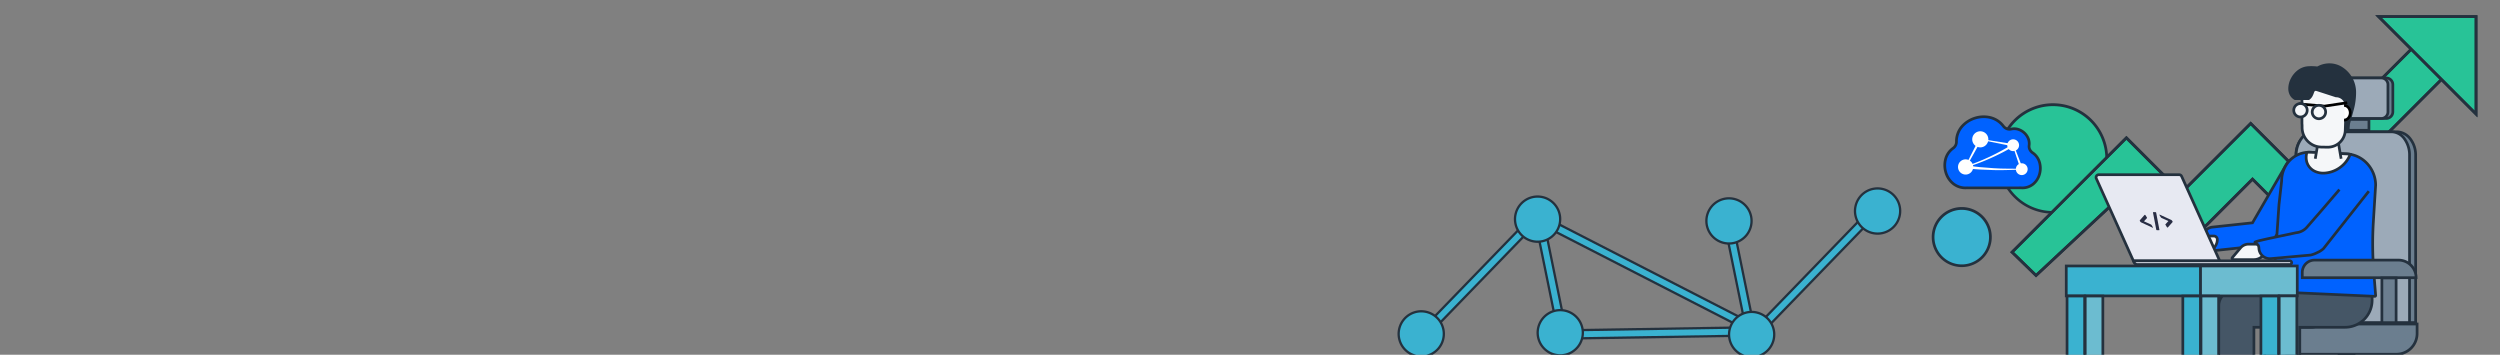 <svg xmlns="http://www.w3.org/2000/svg" xmlns:xlink="http://www.w3.org/1999/xlink" width="1191" height="169" viewBox="0 0 1191 169"><rect x="0" y="0" width="1191" height="169" fill="#808080" stroke="none"/><defs><style>.a{fill:#0062ff;}.b{clip-path:url(#a);}.c{fill:#3ab2d0;}.d{fill:#24313e;}.e{fill:#28c397;}.f{fill:#9caab8;}.g{fill:#6b7e8f;}.h{fill:#455666;}.i{fill:#f5f7f9;}.j{fill:#e7e9f2;}.k{fill:#282d44;}.l,.m{fill:#fff;}.l{stroke:#000;stroke-miterlimit:10;stroke-width:4px;}.n{fill:#6cbcd0;}.o{fill:#d9dee5;}</style><clipPath id="a"><rect class="a" width="1191" height="169" rx="17" transform="translate(366 141)"></rect></clipPath></defs><g class="b" transform="translate(-366 -141)"><g transform="translate(3041.961 -287.596) rotate(-7)"><g transform="translate(-2060.062 287.114)"><rect class="c" width="84.774" height="3.925" transform="translate(0.772 54.032) rotate(-38.922)"></rect><path class="d" d="M-2038.816,361.491l-3.156-3.908,66.809-53.95,3.156,3.908Zm-1.612-3.744,1.776,2.2,65.1-52.57-1.776-2.2Z" transform="translate(2041.972 -303.633)"></path></g><g transform="translate(-1906.501 302.776)"><rect class="c" width="54.794" height="3.925" transform="translate(4.911 55.524) rotate(-94.522)"></rect><path class="d" d="M-1478.172,416.8l-4.407-55.718,5.008-.4,4.407,55.718Zm-3.226-54.71,4.234,53.529,2.818-.224-4.234-53.529Z" transform="translate(1482.579 -360.686)"></path></g><g transform="translate(-1991.065 292.686)"><path class="c" d="M-1785.142,326.6l87.859,59.656-2.53,3-87.859-59.656Z" transform="translate(1788.484 -325.866)"></path><path class="d" d="M-1701.858,388.053l-88.773-60.276,3.241-3.845.409.278,88.364,60Zm-87.148-60.5,86.946,59.036,1.818-2.157-86.946-59.036Z" transform="translate(1790.631 -323.931)"></path></g><g transform="translate(-1995.862 289.831)"><rect class="c" width="54.794" height="3.925" transform="translate(4.911 55.524) rotate(-94.522)"></rect><path class="d" d="M-1803.7,369.645l-4.407-55.718,5.008-.4,4.407,55.718Zm-3.226-54.71,4.234,53.529,2.818-.223-4.234-53.529Z" transform="translate(1808.104 -313.53)"></path></g><g transform="translate(-2005.232 280.864)"><circle class="c" cx="10.76" cy="10.76" r="10.76" transform="translate(0.549 0.549)"></circle><path class="d" d="M-1830.927,303.483a11.323,11.323,0,0,1-11.309-11.309,11.322,11.322,0,0,1,11.309-11.309,11.322,11.322,0,0,1,11.31,11.309A11.323,11.323,0,0,1-1830.927,303.483Zm0-21.521a10.223,10.223,0,0,0-10.211,10.211,10.223,10.223,0,0,0,10.211,10.211,10.223,10.223,0,0,0,10.212-10.211A10.223,10.223,0,0,0-1830.927,281.962Z" transform="translate(1842.236 -280.864)"></path></g><g transform="translate(-1914.835 292.819)"><circle class="c" cx="10.76" cy="10.76" r="10.76" transform="translate(0.549 0.549)"></circle><path class="d" d="M-1501.63,347.031a11.322,11.322,0,0,1-11.309-11.31,11.322,11.322,0,0,1,11.309-11.309,11.322,11.322,0,0,1,11.309,11.309A11.323,11.323,0,0,1-1501.63,347.031Zm0-21.521a10.223,10.223,0,0,0-10.211,10.211,10.223,10.223,0,0,0,10.211,10.212,10.223,10.223,0,0,0,10.211-10.212A10.223,10.223,0,0,0-1501.63,325.51Z" transform="translate(1512.939 -324.412)"></path></g><g transform="translate(-1903.23 306.356)"><rect class="c" width="84.774" height="3.925" transform="translate(69.193 3.826) rotate(141.078)"></rect><path class="d" d="M-1467.508,431.586l-3.156-3.908.427-.345,66.382-53.605,3.156,3.908Zm-1.612-3.744,1.776,2.2,65.1-52.57-1.776-2.2Z" transform="translate(1470.664 -373.728)"></path></g><g transform="translate(-1987.431 345.847)"><rect class="c" width="84.774" height="3.925" transform="matrix(-0.994, -0.106, 0.106, -0.994, 84.902, 13.484)"></rect><path class="d" d="M-1692,531.672l-85.39-9.093.532-4.995,85.39,9.093Zm-84.181-10.068,83.206,8.86.3-2.811-83.206-8.861Z" transform="translate(1777.393 -517.584)"></path></g><g transform="translate(-1910.714 347.846)"><circle class="c" cx="10.76" cy="10.76" r="10.76" transform="translate(0.549 0.549)"></circle><path class="d" d="M-1486.618,547.485a11.322,11.322,0,0,1-11.309-11.31,11.322,11.322,0,0,1,11.309-11.309,11.323,11.323,0,0,1,11.31,11.309A11.323,11.323,0,0,1-1486.618,547.485Zm0-21.521a10.223,10.223,0,0,0-10.211,10.211,10.223,10.223,0,0,0,10.211,10.212,10.223,10.223,0,0,0,10.212-10.212A10.223,10.223,0,0,0-1486.618,525.964Z" transform="translate(1497.927 -524.866)"></path></g><g transform="translate(-1843.993 296.763)"><circle class="c" cx="10.76" cy="10.76" r="10.76" transform="translate(0.549 0.549)"></circle><path class="d" d="M-1243.566,361.4a11.323,11.323,0,0,1-11.309-11.309,11.322,11.322,0,0,1,11.309-11.309,11.322,11.322,0,0,1,11.309,11.309A11.322,11.322,0,0,1-1243.566,361.4Zm0-21.521a10.223,10.223,0,0,0-10.211,10.211,10.223,10.223,0,0,0,10.211,10.211,10.223,10.223,0,0,0,10.211-10.211A10.223,10.223,0,0,0-1243.566,339.878Z" transform="translate(1254.875 -338.78)"></path></g><g transform="translate(-2001.11 335.892)"><circle class="c" cx="10.76" cy="10.76" r="10.76" transform="translate(0.549 0.549)"></circle><path class="d" d="M-1815.914,503.938a11.322,11.322,0,0,1-11.309-11.309,11.322,11.322,0,0,1,11.309-11.309,11.322,11.322,0,0,1,11.309,11.309A11.322,11.322,0,0,1-1815.914,503.938Zm0-21.521a10.223,10.223,0,0,0-10.211,10.211,10.223,10.223,0,0,0,10.211,10.211,10.223,10.223,0,0,0,10.211-10.211A10.223,10.223,0,0,0-1815.914,482.417Z" transform="translate(1827.223 -481.319)"></path></g><g transform="translate(-2066.907 328.367)"><circle class="c" cx="10.76" cy="10.76" r="10.76" transform="translate(0.549 0.549)"></circle><path class="d" d="M-2055.6,476.528a11.322,11.322,0,0,1-11.309-11.309,11.322,11.322,0,0,1,11.309-11.309,11.323,11.323,0,0,1,11.31,11.309A11.322,11.322,0,0,1-2055.6,476.528Zm0-21.521a10.223,10.223,0,0,0-10.211,10.211A10.223,10.223,0,0,0-2055.6,475.43a10.223,10.223,0,0,0,10.211-10.211A10.223,10.223,0,0,0-2055.6,455.007Z" transform="translate(2066.907 -453.909)"></path></g></g><g transform="translate(242.79 58.29)"><g transform="translate(1074.989 131.969)"><g transform="translate(0.651 0.651)"><path class="e" d="M1193.417,246.681a25.61,25.61,0,1,1-7.5-18.11A25.531,25.531,0,0,1,1193.417,246.681Z" transform="translate(-1142.195 -221.07)"></path></g><g transform="translate(0 0)"><path class="d" d="M1166.457,271.594a26.291,26.291,0,1,1,18.562-7.7A26.178,26.178,0,0,1,1166.457,271.594Zm0-51.222a24.988,24.988,0,1,0,17.641,7.319A24.882,24.882,0,0,0,1166.457,220.372Z" transform="translate(-1140.195 -219.07)"></path></g></g><g transform="translate(1217.609 282.972)"><g transform="translate(0.651 0.651)"><path class="f" d="M1636.8,689.778h-56.452v-4.8H1636.8v4.8Z" transform="translate(-1580.351 -684.977)"></path></g><g transform="translate(0 0)"><path class="d" d="M1636.1,689.08h-57.754v-6.1H1636.1v6.1Zm-56.452-1.3h55.15v-3.5h-55.15v3.5Z" transform="translate(-1578.351 -682.978)"></path></g></g><g transform="translate(1080.827 96.504)"><g transform="translate(0 0)"><g transform="translate(0.927 0.921)"><path class="e" d="M1160.981,218.359l27.233-27.233,27.233-27.233,13.089,13.089,13.089,13.089,16.515-16.515,16.515-16.515,10.278,10.278,10.278,10.278,32.328-32.328,32.328-32.328,7.2,7.2,7.2,7.2-38.741,38.741-38.741,38.741-10.63-10.63-10.63-10.63-17.306,17.306-17.306,17.306-13.616-13.616-13.616-13.616-20.644,19.256L1172.4,229.463l-5.71-5.552Z" transform="translate(-1160.981 -112.942)"></path></g><path class="d" d="M1170.47,228.454l-6.169-6-6.169-6,27.7-27.7,27.7-27.7,13.089,13.089,13.089,13.089,16.515-16.516,16.515-16.515,10.278,10.278,10.278,10.278,32.328-32.328,32.328-32.328,7.664,7.664,7.664,7.664-.23.23-.23.23-38.971,38.971-38.971,38.971-10.63-10.63-10.63-10.63-17.306,17.306L1239,217.2l-13.624-13.624-13.624-13.625L1191.111,209.2Zm-10.484-12.009,5.251,5.105,5.251,5.105,20.648-19.259,20.647-19.259,13.609,13.609L1239,215.355l17.306-17.306,17.306-17.306,10.63,10.63,10.63,10.63,38.281-38.28,38.28-38.281-6.743-6.743-6.743-6.743-32.328,32.328-32.328,32.328-10.278-10.278-10.278-10.278-16.515,16.516L1239.7,189.085,1226.614,176l-13.089-13.089-26.769,26.769Z" transform="translate(-1158.132 -110.114)"></path></g><g transform="translate(0 0)"><path class="d" d="M1170.47,228.454l-6.169-6-6.169-6,27.7-27.7,27.7-27.7,13.089,13.089,13.089,13.089,16.515-16.516,16.515-16.515,10.278,10.278,10.278,10.278,32.328-32.328,32.328-32.328,7.664,7.664,7.664,7.664-.23.23-.23.23-38.971,38.971-38.971,38.971-10.63-10.63-10.63-10.63-17.306,17.306L1239,217.2l-13.624-13.624-13.624-13.625L1191.111,209.2Zm-10.484-12.009,5.251,5.105,5.251,5.105,20.648-19.259,20.647-19.259,13.609,13.609L1239,215.355l17.306-17.306,17.306-17.306,10.63,10.63,10.63,10.63,38.281-38.28,38.28-38.281-6.743-6.743-6.743-6.743-32.328,32.328-32.328,32.328-10.278-10.278-10.278-10.278-16.515,16.516L1239.7,189.085,1226.614,176l-13.089-13.089-26.769,26.769Z" transform="translate(-1158.132 -110.114)"></path></g></g><g transform="translate(1211.899 236.411)"><g transform="translate(0.651 0.651)"><path class="g" d="M1562.809,556.333h52.321a9.84,9.84,0,0,0,9.84-9.84v-4.56h-62.162v14.4Z" transform="translate(-1562.809 -541.933)"></path></g><path class="d" d="M1613.781,555.635h-52.972v-15.7h63.464v5.211a10.5,10.5,0,0,1-10.492,10.491Zm-51.67-1.3h51.67a9.2,9.2,0,0,0,9.19-9.189v-3.909h-60.86v13.1Z" transform="translate(-1560.809 -539.933)"></path></g><g transform="translate(1216.357 144.859)"><g transform="translate(0.651 0.651)"><path class="g" d="M1576.5,336.221V271.81a12.6,12.6,0,0,1,2.621-7.876,8.148,8.148,0,0,1,6.327-3.262h39.12a8.148,8.148,0,0,1,6.327,3.262,12.6,12.6,0,0,1,2.62,7.876v79.719h-30.137" transform="translate(-1576.505 -260.671)"></path></g><g transform="translate(0)"><path class="d" d="M1632.822,350.831h-30.789v-1.3h29.487V270.461a11.983,11.983,0,0,0-2.432-7.412,7.521,7.521,0,0,0-5.864-3.075H1584.1a7.521,7.521,0,0,0-5.864,3.075,11.983,11.983,0,0,0-2.433,7.412v64.411h-1.3V270.461a13.22,13.22,0,0,1,2.815-8.332,8.78,8.78,0,0,1,6.784-3.457h39.12a8.781,8.781,0,0,1,6.784,3.457,13.223,13.223,0,0,1,2.814,8.332v80.37Z" transform="translate(-1574.505 -258.671)"></path></g></g><g transform="translate(1216.455 144.859)"><g transform="translate(0.651 0.651)"><path class="f" d="M1576.807,336.221V271.81a13.066,13.066,0,0,1,2.482-7.876,7.6,7.6,0,0,1,5.993-3.262h37.054a7.6,7.6,0,0,1,5.992,3.262,13.066,13.066,0,0,1,2.482,7.876v79.719h-52.831" transform="translate(-1576.807 -260.671)"></path></g><g transform="translate(0)"><path class="d" d="M1630.112,350.831h-53.482v-1.3h52.18V270.461a12.466,12.466,0,0,0-2.294-7.412,6.98,6.98,0,0,0-5.53-3.075h-37.054a6.979,6.979,0,0,0-5.529,3.075,12.466,12.466,0,0,0-2.294,7.412v64.411h-1.3V270.461a13.665,13.665,0,0,1,2.676-8.332,8.221,8.221,0,0,1,6.449-3.457h37.054a8.222,8.222,0,0,1,6.45,3.457,13.668,13.668,0,0,1,2.676,8.332v80.37Z" transform="translate(-1574.807 -258.671)"></path></g></g><g transform="translate(1228.69 119.206)"><g transform="translate(0.651 0.651)"><path class="g" d="M1645.058,201.147h-27.512a3.152,3.152,0,0,1-3.152-3.153V185.012a3.153,3.153,0,0,1,3.153-3.153h27.512a3.153,3.153,0,0,1,3.153,3.153v12.982a3.153,3.153,0,0,1-3.153,3.153Z" transform="translate(-1614.393 -181.859)"></path></g><g transform="translate(0)"><path class="d" d="M1643.709,200.449H1616.2a3.808,3.808,0,0,1-3.8-3.8V183.662a3.808,3.808,0,0,1,3.8-3.8h27.512a3.808,3.808,0,0,1,3.8,3.8v12.983a3.808,3.808,0,0,1-3.8,3.8ZM1616.2,181.161a2.5,2.5,0,0,0-2.5,2.5v12.983a2.5,2.5,0,0,0,2.5,2.5h27.512a2.5,2.5,0,0,0,2.5-2.5V183.662a2.5,2.5,0,0,0-2.5-2.5H1616.2Z" transform="translate(-1612.393 -179.859)"></path></g></g><g transform="translate(1241.269 138.957)"><g transform="translate(0.651 0.651)"><path class="g" d="M1662.892,247.709h-9.854v-5.17h9.854v5.17Z" transform="translate(-1653.039 -242.539)"></path></g><g transform="translate(0 0)"><path class="d" d="M1662.194,247.011h-11.156v-6.472h11.156v6.472Zm-9.854-1.3h8.552v-3.868h-8.552v3.868Z" transform="translate(-1651.038 -240.539)"></path></g></g><g transform="translate(1226.358 119.206)"><g transform="translate(0.651 0.651)"><path class="f" d="M1637.9,201.147h-27.512a3.152,3.152,0,0,1-3.153-3.153V185.012a3.153,3.153,0,0,1,3.153-3.153H1637.9a3.152,3.152,0,0,1,3.152,3.153v12.982a3.153,3.153,0,0,1-3.153,3.153Z" transform="translate(-1607.231 -181.859)"></path></g><g transform="translate(0)"><path class="d" d="M1636.547,200.449h-27.512a3.808,3.808,0,0,1-3.8-3.8V183.662a3.808,3.808,0,0,1,3.8-3.8h27.512a3.807,3.807,0,0,1,3.8,3.8v12.983a3.807,3.807,0,0,1-3.8,3.8Zm-27.512-19.288a2.5,2.5,0,0,0-2.5,2.5v12.983a2.5,2.5,0,0,0,2.5,2.5h27.512a2.5,2.5,0,0,0,2.5-2.5V183.662a2.5,2.5,0,0,0-2.5-2.5h-27.512Z" transform="translate(-1605.231 -179.859)"></path></g></g><g transform="translate(1179.581 220.476)"><g transform="translate(0.651 0.651)"><path class="h" d="M1514.728,500.209v3.037a7.227,7.227,0,0,1-7.229,7.229H1480.27v53.112a7.23,7.23,0,0,1-7.229,7.229h-2.288a7.228,7.228,0,0,1-7.229-7.229V503.8q0-.115,0-.229c0-.076.007-.152.013-.227,0-.016,0-.034,0-.05s0-.034,0-.05v-3.037a7.228,7.228,0,0,1,7.229-7.229H1507.5a7.227,7.227,0,0,1,7.229,7.229Z" transform="translate(-1463.523 -492.98)"></path></g><g transform="translate(0)"><path class="d" d="M1471.692,570.119H1469.4a7.889,7.889,0,0,1-7.88-7.88V502.454c0-.091,0-.172,0-.248s.006-.146.011-.214c0-.016,0-.032,0-.048s0-.032,0-.047V498.86a7.889,7.889,0,0,1,7.88-7.88h36.733a7.889,7.889,0,0,1,7.88,7.88V501.9a7.889,7.889,0,0,1-7.88,7.88h-26.577v52.461a7.889,7.889,0,0,1-7.88,7.88Zm-2.276-77.837a6.586,6.586,0,0,0-6.578,6.578v3.194c-.006.066-.009.132-.011.2s0,.134,0,.2v59.785a6.586,6.586,0,0,0,6.578,6.578h2.289a6.586,6.586,0,0,0,6.578-6.578V508.476h27.879a6.586,6.586,0,0,0,6.578-6.578V498.86a6.586,6.586,0,0,0-6.578-6.578h-36.733Z" transform="translate(-1461.523 -490.98)"></path></g></g><g transform="translate(1163.63 290.718)"><g transform="translate(0.651 0.651)"><path class="d" d="M1419.749,718.288h21.358a6.489,6.489,0,0,0,6.489-6.489v-3.024h-28.8a4.281,4.281,0,0,0-4.282,4.282h0a5.231,5.231,0,0,0,5.231,5.231Z" transform="translate(-1414.518 -708.775)"></path></g><path class="d" d="M1439.758,717.59H1418.4a5.889,5.889,0,0,1-5.882-5.882,4.939,4.939,0,0,1,4.933-4.933H1446.9v3.675a7.149,7.149,0,0,1-7.14,7.14Zm-22.308-9.513a3.635,3.635,0,0,0-3.631,3.631,4.586,4.586,0,0,0,4.58,4.58h21.358a5.845,5.845,0,0,0,5.838-5.838v-2.373H1417.45Z" transform="translate(-1412.517 -706.775)"></path></g><g transform="translate(1201.432 220.476)"><g transform="translate(0.651 0.651)"><path class="h" d="M1581.858,492.98V497.6a12.877,12.877,0,0,1-12.877,12.877H1547.4v53.112a7.23,7.23,0,0,1-7.229,7.229h-9.518V503.8q0-.115,0-.229c0-.076.006-.152.013-.227,0-.016,0-.034,0-.05s0-.034,0-.05V492.98h51.192Z" transform="translate(-1530.653 -492.98)"></path></g><g transform="translate(0)"><path class="d" d="M1538.822,570.119h-10.169V502.454c0-.063,0-.136,0-.214s.006-.162.012-.248c0-.016,0-.032,0-.048s0-.031,0-.047V490.98h52.494v5.269a13.543,13.543,0,0,1-13.528,13.528H1546.7v52.461a7.889,7.889,0,0,1-7.88,7.88Zm-8.867-1.3h8.867a6.586,6.586,0,0,0,6.578-6.578V508.476h22.231a12.24,12.24,0,0,0,12.226-12.226v-3.967h-49.89v9.772c-.006.066-.01.132-.011.2s0,.134,0,.2v66.363Z" transform="translate(-1528.653 -490.98)"></path></g></g><g transform="translate(1171.878 157.521)"><g transform="translate(0.651 0.648)"><path class="a" d="M1490.878,308.538s-4.213,7.968-8.786,15.975-9.507,16.052-10.949,16.207l-12.694,1.362-12.695,1.362a5.262,5.262,0,0,1-5.791-4.664l-.037-.35-.037-.35a5.259,5.259,0,0,1,4.668-5.787l9.536-1.024,9.536-1.024,8.149-14.034,8.149-14.034a5.258,5.258,0,0,1,7.187-1.9l.929.539.929.539a5.261,5.261,0,0,1,1.907,7.187Z" transform="translate(-1439.858 -299.561)"></path></g><g transform="translate(0)"><path class="d" d="M1443.84,342.783a5.922,5.922,0,0,1-5.874-5.275l-.037-.351-.038-.35a5.9,5.9,0,0,1,5.246-6.5l9.372-1.006,9.372-1.006,8.066-13.891,8.066-13.891a5.917,5.917,0,0,1,8.077-2.14l.929.538.929.539a5.922,5.922,0,0,1,2.151,8.065c-.089.17-1.175,2.218-2.794,5.2s-3.772,6.891-6,10.786c-4.656,8.152-7.344,12.266-8.954,14.352s-2.144,2.143-2.49,2.18l-12.695,1.362-12.694,1.362c-.106.011-.212.02-.318.025S1443.944,342.783,1443.84,342.783Zm39.289-43.911a4.643,4.643,0,0,0-2.271.594,4.576,4.576,0,0,0-1.719,1.7l-8.232,14.177-8.232,14.177-9.7,1.041-9.7,1.041a4.6,4.6,0,0,0-4.09,5.071l.037.35.037.35a4.616,4.616,0,0,0,5.074,4.087l12.695-1.362,12.694-1.362c.925-.287,3.749-4.495,7.334-10.507s7.929-13.829,11.9-21.332l.006-.011.006-.011a4.618,4.618,0,0,0-1.671-6.3l-.929-.538-.929-.539a4.585,4.585,0,0,0-2.307-.622Z" transform="translate(-1437.857 -297.57)"></path></g></g><g transform="translate(1162.711 194.512)"><g transform="translate(0.652 0.651)"><path class="i" d="M1412.272,420.571h9.887a5.718,5.718,0,0,0,5.718-5.718h0a1.639,1.639,0,0,0-1.639-1.639h-6.688a4.965,4.965,0,0,0-3.793,1.763l-1.961,2.325-1.962,2.325a.574.574,0,0,0,.439.945Z" transform="translate(-1411.697 -413.214)"></path></g><g transform="translate(0)"><path class="d" d="M1420.808,419.873h-9.887a1.223,1.223,0,0,1-.936-2.016l1.962-2.325,1.962-2.325a5.6,5.6,0,0,1,4.291-1.994h6.688a2.293,2.293,0,0,1,2.29,2.29,6.377,6.377,0,0,1-6.369,6.369Zm-9.722-1.3h9.722a5.073,5.073,0,0,0,5.067-5.067.989.989,0,0,0-.988-.988H1418.2a4.3,4.3,0,0,0-3.3,1.531l-1.908,2.262Z" transform="translate(-1409.694 -411.214)"></path></g></g><g transform="translate(1121.119 165.288)"><g transform="translate(0.651 0.651)"><path class="j" d="M1342.856,364.553h-41.121l-8.852-19.658-8.852-19.657a1.28,1.28,0,0,1,1.167-1.806h38.313a1.281,1.281,0,0,1,1.168.755l9.089,20.183Z" transform="translate(-1283.916 -323.432)"></path></g><g transform="translate(0 0)"><path class="d" d="M1342.516,363.855h-42.549l-8.939-19.849-8.939-19.849a1.93,1.93,0,0,1,1.761-2.724h38.313a1.934,1.934,0,0,1,1.761,1.138l9.3,20.643Zm-41.708-1.3H1340.5l-8.883-19.724-8.882-19.724a.63.63,0,0,0-.574-.371H1283.85a.626.626,0,0,0-.574.888l8.766,19.466Z" transform="translate(-1281.917 -321.432)"></path></g></g><g transform="translate(1142.596 183.757)"><g transform="translate(0 1.299)"><path class="k" d="M1353.876,388.226l-2.578-1.189-2.577-1.189c-.071-.032-.135-.064-.192-.1a1.5,1.5,0,0,1-.15-.094.783.783,0,0,1-.118-.1.821.821,0,0,1-.1-.127l-.095-.153-.095-.153a.591.591,0,0,1-.062-.128.27.27,0,0,1-.014-.109.276.276,0,0,1,.03-.1.468.468,0,0,1,.071-.1l1.08-1.23,1.08-1.23a.488.488,0,0,1,.077-.046.158.158,0,0,1,.06-.016.322.322,0,0,1,.092.013.448.448,0,0,1,.178.1.4.4,0,0,1,.065.08l.33.533.33.533a.5.5,0,0,1,.058.125.181.181,0,0,1,0,.1.312.312,0,0,1-.039.084.471.471,0,0,1-.068.081l-.67.718-.67.718,1.547.7,1.547.7c.063.026.121.052.173.078a1.409,1.409,0,0,1,.138.078.614.614,0,0,1,.111.093.763.763,0,0,1,.094.123l.33.533.33.533a.255.255,0,0,1,.035.082.116.116,0,0,1,0,.067.089.089,0,0,1-.041.045.163.163,0,0,1-.075.016.284.284,0,0,1-.084-.017A1.2,1.2,0,0,1,1353.876,388.226Z" transform="translate(-1347.898 -382.161)"></path></g><g transform="translate(6.299 0)"><path class="k" d="M1368.985,386.75a.565.565,0,0,1-.092-.067.359.359,0,0,1-.063-.075.162.162,0,0,1-.014-.035c-.005-.017-.011-.038-.017-.064l-.774-4.043-.774-4.043a.221.221,0,0,1,.042-.179.233.233,0,0,1,.177-.062l.457-.005.457-.005a.294.294,0,0,1,.094.015.443.443,0,0,1,.1.048.562.562,0,0,1,.088.067.359.359,0,0,1,.062.075.321.321,0,0,1,.026.049.259.259,0,0,1,.015.05l.764,4.043.764,4.043a.2.2,0,0,1-.032.179.25.25,0,0,1-.187.062l-.447,0-.447,0a.3.3,0,0,1-.1-.015A.465.465,0,0,1,1368.985,386.75Z" transform="translate(-1367.25 -378.171)"></path></g><g transform="translate(9.341 1.22)"><path class="k" d="M1380.329,387.995a.487.487,0,0,1-.087-.066.437.437,0,0,1-.066-.081l-.33-.533-.33-.533a.519.519,0,0,1-.059-.124.174.174,0,0,1,0-.094.252.252,0,0,1,.04-.08.473.473,0,0,1,.076-.08l.662-.723.662-.723-1.539-.694-1.539-.694q-.09-.039-.168-.079c-.052-.027-.1-.054-.141-.082a.653.653,0,0,1-.117-.1.743.743,0,0,1-.1-.125l-.33-.533-.33-.533a.251.251,0,0,1-.034-.081.1.1,0,0,1,.007-.063.091.091,0,0,1,.041-.041.149.149,0,0,1,.068-.015.334.334,0,0,1,.088.014.946.946,0,0,1,.121.043l2.583,1.189,2.583,1.189q.107.048.193.1a1.531,1.531,0,0,1,.153.1.867.867,0,0,1,.12.108.837.837,0,0,1,.1.128l.095.153.095.153a.572.572,0,0,1,.061.127.248.248,0,0,1,.012.106.291.291,0,0,1-.032.1.494.494,0,0,1-.072.1l-1.085,1.23-1.085,1.23a.171.171,0,0,1-.057.053.151.151,0,0,1-.073.018.274.274,0,0,1-.086-.014A.474.474,0,0,1,1380.329,387.995Z" transform="translate(-1376.595 -381.92)"></path></g></g><g transform="translate(1195.024 205.001)"><path class="l" d="M1508.967,443.438" transform="translate(-1508.967 -443.438)"></path></g><g transform="translate(1206.384 154.587)"><g transform="translate(0.656 0.651)"><path class="a" d="M1593.809,306.2l-.535,8.583-.535,8.583q-.383,6.15-.33,12.31t.541,12.3l.429,5.406.43,5.406a.413.413,0,0,1-.12.295.386.386,0,0,1-.291.112l-21.979-1-21.979-1a.427.427,0,0,1-.288-.138.449.449,0,0,1-.119-.3l-1.576-6.953-1.576-6.953.939-13.681.939-13.681.636-5.661.636-5.661a13.845,13.845,0,0,1,3.471-9.289,12.884,12.884,0,0,1,8.556-4.277q.425-.039.857-.047t.871.011l8.631.392,8.631.392q.415.02.825.063t.812.112a14.37,14.37,0,0,1,8.621,5.036A15.07,15.07,0,0,1,1593.809,306.2Z" transform="translate(-1545.881 -290.557)"></path></g><g transform="translate(0 0)"><path class="d" d="M1592.057,358.505h-.046l-21.98-1-21.98-1a1.091,1.091,0,0,1-1.025-1l-1.58-6.972-1.58-6.972,0-.048,0-.048.939-13.681.939-13.681.635-5.657.636-5.657a14.527,14.527,0,0,1,3.624-9.669,13.5,13.5,0,0,1,9-4.51c.286-.027.582-.043.885-.049s.613,0,.927.012l8.631.392,8.631.392c.289.014.578.036.865.067s.571.07.852.117a14.986,14.986,0,0,1,9.039,5.292,15.753,15.753,0,0,1,3.625,10.023v.04l-.535,8.583-.534,8.583c-.254,4.07-.363,8.168-.328,12.264s.214,8.192.537,12.257l.431,5.432.431,5.432a1.077,1.077,0,0,1-.085.42,1.05,1.05,0,0,1-.24.35,1.027,1.027,0,0,1-.718.288Zm-43.762-3.289,21.74.987,21.74.987-.417-5.252-.417-5.252c-.326-4.1-.506-8.222-.541-12.349s.074-8.256.33-12.356l.534-8.573.534-8.573a14.454,14.454,0,0,0-3.32-9.172,13.688,13.688,0,0,0-8.258-4.84c-.255-.043-.514-.079-.774-.107s-.523-.048-.786-.061l-8.63-.392-8.63-.392c-.284-.012-.565-.016-.839-.01s-.541.02-.8.044a12.212,12.212,0,0,0-8.164,4.108,13.233,13.233,0,0,0-3.272,8.81l0,.036,0,.036-.637,5.661-.636,5.661-.935,13.62-.934,13.619,1.559,6.879Z" transform="translate(-1543.866 -288.557)"></path></g></g><g transform="translate(1185.897 198.375)"><g transform="translate(0.652 0.651)"><path class="i" d="M1483.5,432.437h9.887a5.718,5.718,0,0,0,5.718-5.718h0a1.639,1.639,0,0,0-1.639-1.639h-6.688a4.964,4.964,0,0,0-3.793,1.763l-1.962,2.325-1.962,2.325a.574.574,0,0,0,.439.945Z" transform="translate(-1482.928 -425.08)"></path></g><g transform="translate(0)"><path class="d" d="M1492.04,431.739h-9.887a1.223,1.223,0,0,1-.937-2.016l1.962-2.325,1.961-2.325a5.6,5.6,0,0,1,4.291-1.994h6.688a2.293,2.293,0,0,1,2.29,2.29,6.376,6.376,0,0,1-6.369,6.369Zm-9.722-1.3h9.722a5.073,5.073,0,0,0,5.067-5.067.99.99,0,0,0-.988-.988h-6.688a4.3,4.3,0,0,0-3.3,1.531l-1.908,2.262Z" transform="translate(-1480.925 -423.08)"></path></g></g><g transform="translate(1196.819 172.605)"><g transform="translate(0.653 0.424)"><path class="a" d="M1570.729,345.982l-10.8,13.677-10.8,13.677a10.177,10.177,0,0,1-2.97,1.9,13.183,13.183,0,0,1-3.129,1.163l-9.467.85-9.467.85a5.255,5.255,0,0,1-5.706-4.765l-.031-.35-.031-.35c-.13-1.445-1.647-1.863-1.821-2.216s1-.643,6.24-1.833l6.655-1.41,6.655-1.41a7.829,7.829,0,0,0,5.2-2.655l3.508-4.026,3.508-4.026,4.226-4.924,4.226-4.924" transform="translate(-1516.486 -345.211)"></path></g><g transform="translate(0 0)"><path class="d" d="M1522.257,377.9a5.893,5.893,0,0,1-5.873-5.381l-.031-.35-.031-.35a1.367,1.367,0,0,0-.4-.838,3.812,3.812,0,0,0-.694-.535,2.484,2.484,0,0,1-.545-.433.77.77,0,0,1-.191-.668c.067-.375.218-.593,1.121-.892s2.557-.678,5.631-1.376l6.7-1.417,6.7-1.417a7.144,7.144,0,0,0,4.769-2.434l3.508-4.026,3.508-4.027,4.225-4.922,4.224-4.922.494.424.494.424-4.226,4.924-4.226,4.924-3.509,4.028-3.509,4.028a8.44,8.44,0,0,1-5.6,2.872l-6.636,1.406-6.637,1.406c-1.105.251-2.156.489-3.057.7s-1.655.4-2.165.549a3.635,3.635,0,0,1,.826.8,2.576,2.576,0,0,1,.49,1.306l.031.351.031.35a4.595,4.595,0,0,0,5,4.174l9.467-.85,9.467-.85a12.788,12.788,0,0,0,2.917-1.11,9.953,9.953,0,0,0,2.729-1.709l10.8-13.678,10.8-13.678.511.4.511.4-10.8,13.677-10.8,13.677a10.624,10.624,0,0,1-3.219,2.09,13.878,13.878,0,0,1-3.332,1.221l-9.468.85-9.468.85q-.136.012-.271.018T1522.257,377.9Z" transform="translate(-1514.481 -343.909)"></path></g></g><g transform="translate(1221.219 154.587)"><g transform="translate(0.652 0.651)"><path class="i" d="M1612.42,291.531a13.218,13.218,0,0,1-4.94,6.372,13.684,13.684,0,0,1-7.787,2.605,8.365,8.365,0,0,1-6.658-2.851,7.627,7.627,0,0,1-1.29-6.884c.007-.028.014-.055.022-.083s.017-.055.027-.083q.425-.039.857-.047t.871.011l8.631.392,8.631.392q.415.02.825.063T1612.42,291.531Z" transform="translate(-1591.446 -290.557)"></path></g><path class="d" d="M1598.342,299.811a10.264,10.264,0,0,1-4.187-.837,7.978,7.978,0,0,1-3.095-2.4,7.645,7.645,0,0,1-1.489-3.375,9.269,9.269,0,0,1,.191-3.934c.008-.032.017-.068.028-.105s.023-.076.037-.115l.07-.2.069-.2.208-.019.208-.019c.288-.026.585-.043.889-.049s.614,0,.928.012l8.631.392,8.631.392c.289.014.578.036.865.067s.571.07.851.118l.376.064.376.064-.122.362-.123.362a13.872,13.872,0,0,1-5.209,6.69A14.364,14.364,0,0,1,1598.342,299.811Zm-7.387-9.937a7.849,7.849,0,0,0-.08,3.19,6.338,6.338,0,0,0,1.215,2.709,6.7,6.7,0,0,0,2.64,2.029,8.987,8.987,0,0,0,3.612.706,13.5,13.5,0,0,0,11.826-7.793q-.191-.021-.383-.035t-.385-.024l-8.63-.392-8.63-.392q-.3-.013-.6-.013C1591.341,289.86,1591.146,289.865,1590.955,289.874Z" transform="translate(-1589.443 -288.557)"></path></g><g transform="translate(1225.562 148.766)"><g transform="translate(0.642 0.651)"><path class="i" d="M1604.756,281.589l.766-4.458.766-4.458h9.253l.766,4.458.766,4.458" transform="translate(-1604.756 -272.673)"></path></g><g transform="translate(0 0)"><path class="d" d="M1604.068,280.35l-.642-.11-.642-.11.813-4.728.813-4.728h10.35l.813,4.728.812,4.728-.642.11-.642.11-.719-4.187-.719-4.187h-8.155l-.719,4.187Z" transform="translate(-1602.785 -270.673)"></path></g></g><g transform="translate(1219.213 117.968)"><g transform="translate(0.651 0.651)"><path class="i" d="M1597.614,212.263l-1.55-.024-1.55-.025a9.319,9.319,0,0,1-9.167-9.391c0-.325,0-.639-.007-.938s-.027-.584-.06-.85v-15.82a7.161,7.161,0,0,1,7.162-7.161h6.961a7.162,7.162,0,0,1,7.162,7.161l-.325,9.375-.326,9.374a8.3,8.3,0,0,1-8.3,8.3Z" transform="translate(-1585.279 -178.054)"></path></g><g transform="translate(0 0)"><path class="d" d="M1596.265,211.565h-.01l-1.55-.025-1.551-.024a10,10,0,0,1-9.807-10.047c0-.289,0-.586-.005-.875s-.025-.57-.057-.828l0-.04,0-.041v-15.82a7.821,7.821,0,0,1,7.813-7.812h6.961a7.822,7.822,0,0,1,7.812,7.812l-.326,9.386-.326,9.386a8.954,8.954,0,0,1-8.949,8.927Zm-11.684-11.919c.034.292.052.6.061.907s.008.621.006.925a8.7,8.7,0,0,0,8.526,8.736l1.548.024,1.548.024a7.656,7.656,0,0,0,7.642-7.648l.326-9.386.325-9.386a6.513,6.513,0,0,0-6.511-6.488h-6.961a6.518,6.518,0,0,0-6.511,6.51v15.78Z" transform="translate(-1583.279 -176.054)"></path></g></g><g transform="translate(1213.342 112.892)"><g transform="translate(0)"><g transform="translate(0.651 0.661)"><path class="d" d="M1569.819,178.627c-2.325-1.364-2.932-3.946-2.4-6.56a11.047,11.047,0,0,1,4.463-6.749,8.686,8.686,0,0,1,4.18-1.452,28.8,28.8,0,0,1,4.47.115l.39-.187.39-.187a11.242,11.242,0,0,1,5.306-1.105,10.564,10.564,0,0,1,5.161,1.569,13.623,13.623,0,0,1,6.451,11.589h0a30.821,30.821,0,0,1-1.058,8.007l-1.224,4.555-1.225,4.555a.213.213,0,0,1-.418-.055V182.309a4.989,4.989,0,0,0-4.988-4.989l-4.371-1.418-4.371-1.417c-1.531-.5-1.954.064-2.319.987a6.01,6.01,0,0,1-1.973,3.155h-6.469Z" transform="translate(-1567.242 -162.492)"></path></g><path class="d" d="M1593.177,192.215l-.059,0-.059-.006a.856.856,0,0,1-.75-.856V180.939a4.343,4.343,0,0,0-4.337-4.338h-.1l-4.42-1.433-4.42-1.434c-.579-.188-.887-.229-1.1-.075s-.345.5-.561,1.09a8.964,8.964,0,0,1-.666,1.5,4.951,4.951,0,0,1-1.375,1.531l-.086.063-.086.063h-6.858l-.076-.045-.076-.045a5.659,5.659,0,0,1-2.1-2.13,6.552,6.552,0,0,1-.795-3.043,10.586,10.586,0,0,1,1.325-5.16,11.3,11.3,0,0,1,3.608-4.08,9.241,9.241,0,0,1,4.171-1.528,23.2,23.2,0,0,1,4.316.044l.2.014.2.014.312-.15.313-.15a11.854,11.854,0,0,1,5.666-1.176,11.21,11.21,0,0,1,5.426,1.674,14.208,14.208,0,0,1,6.758,12.142,31.49,31.49,0,0,1-1.08,8.177l-1.225,4.555-1.225,4.555a.863.863,0,0,1-.308.464A.854.854,0,0,1,1593.177,192.215Zm-5.1-16.915a5.646,5.646,0,0,1,5.533,5.639v7.094l.794-2.953.794-2.953a30.188,30.188,0,0,0,1.035-7.838,12.913,12.913,0,0,0-6.144-11.036,9.915,9.915,0,0,0-4.809-1.479,10.553,10.553,0,0,0-5.032,1.049l-.468.225-.468.225-.37-.026-.37-.026a22.468,22.468,0,0,0-4-.056,8,8,0,0,0-3.673,1.326,9.983,9.983,0,0,0-3.182,3.59,9.269,9.269,0,0,0-1.169,4.53,5.522,5.522,0,0,0,.438,2.067,4.3,4.3,0,0,0,1.668,1.929h6.064a3.738,3.738,0,0,0,.918-1.119,8.37,8.37,0,0,0,.506-1.185,3.728,3.728,0,0,1,.921-1.618,2.326,2.326,0,0,1,2.369-.188l4.323,1.4Z" transform="translate(-1565.242 -160.461)"></path></g></g><g transform="translate(1239.916 132.294)"><g transform="translate(0 0.651)"><path class="m" d="M1646.883,222.068a2.727,2.727,0,0,1,2.083,1.021,3.956,3.956,0,0,1,0,4.933,2.728,2.728,0,0,1-2.083,1.022" transform="translate(-1646.883 -222.068)"></path></g><g transform="translate(0 0)"><path d="M1646.883,228.346v-1.3a2.094,2.094,0,0,0,1.622-.832,3.324,3.324,0,0,0,0-4.01,2.1,2.1,0,0,0-1.622-.832v-1.3a3.369,3.369,0,0,1,2.542,1.213,4.585,4.585,0,0,1,0,5.851A3.369,3.369,0,0,1,1646.883,228.346Z" transform="translate(-1646.883 -220.068)"></path></g></g><g transform="translate(1218.271 131.005)"><g transform="translate(0.055 0.644)"><path class="m" d="M1603.665,218.086l-5.416.809-5.416.809-6.139-.522-6.139-.523" transform="translate(-1580.554 -218.086)"></path></g><path d="M1592.74,219.025l-6.177-.526-6.177-.526.055-.649.055-.649,6.1.519,6.1.519,5.378-.8,5.378-.8.1.644.1.644-5.454.815Z" transform="translate(-1580.385 -216.108)"></path></g><g transform="translate(1224.1 132.237)"><g transform="translate(0.651 0.651)"><path class="i" d="M1600.293,225.089a3.2,3.2,0,1,0,.936-2.26A3.185,3.185,0,0,0,1600.293,225.089Z" transform="translate(-1600.293 -221.894)"></path></g><path class="d" d="M1602.139,227.587a3.85,3.85,0,1,1,2.719-1.128A3.834,3.834,0,0,1,1602.139,227.587Zm0-6.391a2.547,2.547,0,1,0,1.8.746A2.535,2.535,0,0,0,1602.139,221.2Z" transform="translate(-1598.292 -219.894)"></path></g><g transform="translate(1215.312 131.394)"><g transform="translate(0.651 0.651)"><path class="i" d="M1573.3,222.5a3.2,3.2,0,1,0,.936-2.26A3.186,3.186,0,0,0,1573.3,222.5Z" transform="translate(-1573.295 -219.303)"></path></g><g transform="translate(0 0)"><path class="d" d="M1575.142,225a3.852,3.852,0,1,1,2.719-1.128A3.835,3.835,0,0,1,1575.142,225Zm0-6.391a2.548,2.548,0,1,0,1.8.746A2.536,2.536,0,0,0,1575.142,218.6Z" transform="translate(-1571.295 -217.303)"></path></g></g><g transform="translate(1170.743 208.758)"><g transform="translate(0.651 0.651)"><path class="n" d="M1482.6,471.236h-46.227V456.981H1482.6v14.256Z" transform="translate(-1436.371 -456.981)"></path></g><g transform="translate(0)"><path class="d" d="M1481.9,470.538h-47.53V454.98h47.53v15.558Zm-46.228-1.3H1480.6V456.282h-44.926v12.954Z" transform="translate(-1434.371 -454.98)"></path></g></g><g transform="translate(1106.924 208.758)"><g transform="translate(0.651 0.651)"><path class="c" d="M1304.224,471.236h-63.918V456.981h63.918v14.256Z" transform="translate(-1240.306 -456.981)"></path></g><g transform="translate(0)"><path class="d" d="M1303.526,470.538h-65.22V454.98h65.22v15.558Zm-63.918-1.3h62.616V456.282h-62.616v12.954Z" transform="translate(-1238.306 -454.98)"></path></g></g><g transform="translate(1162.456 223.09)"><g transform="translate(0.651 0.651)"><path class="c" d="M1419.317,579.108h-8.406v-78.1h8.406v78.1Z" transform="translate(-1410.911 -501.009)"></path></g><path class="d" d="M1418.619,578.409h-9.708v-79.4h9.708v79.4Zm-8.406-1.3h7.1v-76.8h-7.1v76.8Z" transform="translate(-1408.911 -499.009)"></path></g><g transform="translate(1171.108 223.09)"><g transform="translate(0.651 0.651)"><path class="n" d="M1445.9,579.108h-8.406v-78.1h8.406v78.1Z" transform="translate(-1437.491 -501.009)"></path></g><g transform="translate(0)"><path class="d" d="M1445.2,578.409h-9.708v-79.4h9.708v79.4Zm-8.406-1.3h7.1v-76.8h-7.1v76.8Z" transform="translate(-1435.491 -499.009)"></path></g></g><g transform="translate(1107.299 223.09)"><g transform="translate(0.651 0.651)"><path class="c" d="M1249.866,579.108h-8.406v-78.1h8.406v78.1Z" transform="translate(-1241.459 -501.009)"></path></g><g transform="translate(0)"><path class="d" d="M1249.168,578.409h-9.709v-79.4h9.709v79.4Zm-8.407-1.3h7.1v-76.8h-7.1v76.8Z" transform="translate(-1239.459 -499.009)"></path></g></g><g transform="translate(1115.951 223.09)"><g transform="translate(0.651 0.651)"><path class="n" d="M1276.446,579.108h-8.406v-78.1h8.406v78.1Z" transform="translate(-1268.04 -501.009)"></path></g><g transform="translate(0)"><path class="d" d="M1275.748,578.409h-9.708v-79.4h9.708v79.4Zm-8.406-1.3h7.1v-76.8h-7.1v76.8Z" transform="translate(-1266.04 -499.009)"></path></g></g><g transform="translate(1187.622 288.333)"><g transform="translate(0.651 0.651)"><path class="d" d="M1491.72,713.346h20.629a6.489,6.489,0,0,0,6.489-6.489v-5.409H1496.07a7.843,7.843,0,0,0-7.843,7.843v.562a3.493,3.493,0,0,0,3.493,3.493Z" transform="translate(-1488.227 -701.448)"></path></g><g transform="translate(0 0)"><path class="d" d="M1511,712.648h-20.629a4.149,4.149,0,0,1-4.144-4.144v-.562a8.5,8.5,0,0,1,8.494-8.494h23.419v6.06a7.148,7.148,0,0,1-7.14,7.14Zm-16.279-11.9a7.2,7.2,0,0,0-7.192,7.192v.562a2.845,2.845,0,0,0,2.842,2.842H1511a5.844,5.844,0,0,0,5.838-5.838V700.75h-22.117Z" transform="translate(-1486.227 -699.448)"></path></g></g><g transform="translate(1199.659 223.09)"><g transform="translate(0.651 0.651)"><path class="c" d="M1533.614,579.108h-8.406v-78.1h8.406v78.1Z" transform="translate(-1525.207 -501.009)"></path></g><g transform="translate(0)"><path class="d" d="M1532.915,578.409h-9.708v-79.4h9.708v79.4Zm-8.406-1.3h7.1v-76.8h-7.1v76.8Z" transform="translate(-1523.207 -499.009)"></path></g></g><g transform="translate(1208.367 223.028)"><g transform="translate(0.651 0.651)"><path class="n" d="M1560.363,578.917h-8.406v-78.1h8.406v78.1Z" transform="translate(-1551.957 -500.819)"></path></g><g transform="translate(0)"><path class="d" d="M1559.666,578.219h-9.708v-79.4h9.708v79.4Zm-8.406-1.3h7.1v-76.8h-7.1v76.8Z" transform="translate(-1549.957 -498.819)"></path></g></g><g transform="translate(1219.365 205.973)"><g transform="translate(0.651 0.651)"><path class="g" d="M1639.961,456.8h-54.216v-2.523a5.851,5.851,0,0,1,5.851-5.851h39.992a8.374,8.374,0,0,1,8.374,8.374Z" transform="translate(-1585.745 -448.422)"></path></g><g transform="translate(0)"><path class="d" d="M1639.263,456.1h-55.518v-3.174a6.509,6.509,0,0,1,6.5-6.5h39.992a9.035,9.035,0,0,1,9.025,9.025v.651Zm-54.216-1.3h52.887a7.734,7.734,0,0,0-7.7-7.072h-39.992a5.206,5.206,0,0,0-5.2,5.2V454.8Z" transform="translate(-1583.745 -446.422)"></path></g></g><g transform="translate(1236.86 251.051)"><g transform="translate(0.651 0.651)"><path class="o" d="M1646.693,618.831h-7.2V586.911h7.2v31.921Z" transform="translate(-1639.493 -586.911)"></path></g><g transform="translate(0)"><path class="d" d="M1646,618.133h-8.5V584.91h8.5v33.223Zm-7.2-1.3h5.9V586.212h-5.9v30.619Z" transform="translate(-1637.493 -584.91)"></path></g></g><g transform="translate(1274.742 282.911)"><g transform="translate(0.651 0.651)"><path class="g" d="M1761.838,693.183h-5.963v-8.392h2.043a3.92,3.92,0,0,1,3.92,3.92v4.472Z" transform="translate(-1755.875 -684.791)"></path></g><path class="d" d="M1761.14,692.485h-7.265v-9.694h2.694a4.577,4.577,0,0,1,4.571,4.571v5.123Zm-5.963-1.3h4.661v-3.821a3.273,3.273,0,0,0-3.269-3.269h-1.392v7.09Z" transform="translate(-1753.875 -682.791)"></path></g><g transform="translate(1272.546 288.95)"><g transform="translate(0.651 0.651)"><path class="g" d="M1759.243,707.947a5.068,5.068,0,1,1-1.807-3.432A5.052,5.052,0,0,1,1759.243,707.947Z" transform="translate(-1749.128 -703.342)"></path></g><path class="d" d="M1752.837,712.781a5.782,5.782,0,1,1,.534-.025c-.089.008-.179.015-.268.019S1752.925,712.781,1752.837,712.781Zm.018-10.136c-.069,0-.137,0-.206,0s-.138.008-.207.014a4.445,4.445,0,1,0,.413-.019Z" transform="translate(-1747.127 -701.342)"></path></g><g transform="translate(1228.426 282.911)"><g transform="translate(0.651 0.651)"><path class="g" d="M1619.545,693.183h-5.963v-8.392h2.043a3.92,3.92,0,0,1,3.92,3.92v4.472Z" transform="translate(-1613.582 -684.791)"></path></g><g transform="translate(0)"><path class="d" d="M1618.847,692.485h-7.265v-9.694h2.694a4.577,4.577,0,0,1,4.571,4.571v5.123Zm-5.963-1.3h4.661v-3.821a3.273,3.273,0,0,0-3.269-3.269h-1.392v7.09Z" transform="translate(-1611.582 -682.791)"></path></g></g><g transform="translate(1226.229 288.949)"><g transform="translate(0.651 0.651)"><path class="g" d="M1616.949,707.947a5.068,5.068,0,1,1-1.807-3.432A5.052,5.052,0,0,1,1616.949,707.947Z" transform="translate(-1606.834 -703.342)"></path></g><g transform="translate(0 0)"><path class="d" d="M1610.543,712.781a5.726,5.726,0,1,1,5.705-6.243h0a5.708,5.708,0,0,1-5.171,6.219q-.134.013-.268.019C1610.721,712.779,1610.632,712.781,1610.543,712.781Zm.018-10.136c-.068,0-.137,0-.206,0s-.138.008-.207.014a4.423,4.423,0,1,0,4.8,3.994h0a4.408,4.408,0,0,0-4.39-4.012Z" transform="translate(-1604.834 -701.342)"></path></g></g><g transform="translate(1254.773 89.936)"><g transform="translate(1.572 0.651)"><path class="e" d="M1743.811,138.39l-23.227-23.227-23.227-23.227h46.455V138.39Z" transform="translate(-1697.356 -91.936)"></path></g><path class="d" d="M1741.2,138.613l-24.339-24.339-24.339-24.338H1741.2v48.677ZM1695.67,91.238l22.116,22.116L1739.9,135.47V91.238H1695.67Z" transform="translate(-1692.527 -89.936)"></path><path class="d" d="M1741.2,138.613l-24.339-24.339-24.339-24.338H1741.2v48.677ZM1695.67,91.238l22.116,22.116L1739.9,135.47V91.238H1695.67Z" transform="translate(-1692.527 -89.936)"></path></g><g transform="translate(1139.066 206.324)"><g transform="translate(0.651 0.651)"><path class="j" d="M1413.407,451.25H1340.8a1.749,1.749,0,0,1-1.749-1.749h74.354a.874.874,0,0,1,.874.874h0a.874.874,0,0,1-.874.875Z" transform="translate(-1339.053 -449.501)"></path></g><g transform="translate(0)"><path class="d" d="M1412.058,450.552h-72.605a2.4,2.4,0,0,1-2.4-2.4V447.5h75.005a1.525,1.525,0,0,1,0,3.051Zm-73.489-1.749a1.1,1.1,0,0,0,.381.325,1.09,1.09,0,0,0,.5.122h72.605a.223.223,0,0,0,0-.447h-73.489Z" transform="translate(-1337.053 -447.501)"></path></g></g><g transform="translate(1257.293 214.48)"><g transform="translate(0.651 0.651)"><path class="g" d="M1702.267,495.828h6.774v-21.27h-6.774v21.27Z" transform="translate(-1702.267 -474.559)"></path></g><g transform="translate(0)"><path class="d" d="M1708.343,495.13h-8.076V472.559h8.076V495.13Zm-6.774-1.3h5.472V473.861h-5.472v19.968Z" transform="translate(-1700.267 -472.559)"></path></g></g><g transform="translate(1049.046 137.668)"><g transform="translate(0 0)"><g transform="translate(0.646 0.669)"><path class="a" d="M1102.667,252.271a7.238,7.238,0,0,0-8.548-7.771,3.437,3.437,0,0,1-2.069-.152,3.87,3.87,0,0,1-1.667-1.273c-3.27-4.334-8.868-5.293-13.641-3.757s-8.719,5.569-8.685,11.221a3.69,3.69,0,0,1-.425,1.738,3.881,3.881,0,0,1-1.182,1.351c-3.749,2.678-4.7,7.481-3.446,11.573s4.719,7.471,9.8,7.3h25.958v-.015a8.436,8.436,0,0,0,8.833-6.395c1.076-3.667.147-7.978-3.193-10.258a4.229,4.229,0,0,1-1.389-1.554A3.351,3.351,0,0,1,1102.667,252.271Z" transform="translate(-1062.481 -238.632)"></path></g><path class="d" d="M1071.091,271.774a9.874,9.874,0,0,1-6.557-2.353,11.588,11.588,0,0,1-3.381-5.071,12.433,12.433,0,0,1-.364-6.663,9.931,9.931,0,0,1,3.943-5.976,3.225,3.225,0,0,0,.985-1.129,3.043,3.043,0,0,0,.349-1.427,11.457,11.457,0,0,1,2.821-7.753,14.569,14.569,0,0,1,14.288-4.383,11.742,11.742,0,0,1,6.387,4.276,3.2,3.2,0,0,0,1.394,1.064,2.8,2.8,0,0,0,1.669.12,7,7,0,0,1,3.549.085,8.3,8.3,0,0,1,5.379,4.892,6.994,6.994,0,0,1,.418,3.519h0a2.719,2.719,0,0,0,.275,1.6,3.538,3.538,0,0,0,1.186,1.33,8.939,8.939,0,0,1,3.509,4.966,10.816,10.816,0,0,1-.211,6.492,9.958,9.958,0,0,1-3.1,4.5,8.756,8.756,0,0,1-6.022,1.9l-.093,0-.092,0h-25.8c-.045,0-.091,0-.135-.006v.006l-.2,0Zm8.66-33.893a13.049,13.049,0,0,0-2.153.181,14.125,14.125,0,0,0-2.186.552,12.8,12.8,0,0,0-5.5,3.607,10.2,10.2,0,0,0-2.542,6.927,4.344,4.344,0,0,1-.492,2.027,4.519,4.519,0,0,1-1.387,1.6,8.668,8.668,0,0,0-3.443,5.262,11.106,11.106,0,0,0,.34,5.9,10.216,10.216,0,0,0,3.074,4.557,8.668,8.668,0,0,0,5.985,1.977l.267-.009.267-.009,0,.008,0,.009h24.792v-.042l.346.014.346.014a7.548,7.548,0,0,0,5.311-1.581,8.593,8.593,0,0,0,2.722-3.925,9.917,9.917,0,0,0,.3-5.271,7.529,7.529,0,0,0-3.1-4.689,4.829,4.829,0,0,1-1.645-1.88,4.011,4.011,0,0,1-.37-2.315h0a5.7,5.7,0,0,0-.355-2.893,7.006,7.006,0,0,0-4.476-4.071,5.7,5.7,0,0,0-2.92-.081,4.1,4.1,0,0,1-2.414-.16,4.5,4.5,0,0,1-1.995-1.506,10.322,10.322,0,0,0-3.841-3.122A11.494,11.494,0,0,0,1079.751,237.881Z" transform="translate(-1060.496 -236.577)"></path></g><g transform="translate(30.431 11.418)"><path class="m" d="M1159.6,274.464a2.808,2.808,0,1,1-.822-1.986A2.8,2.8,0,0,1,1159.6,274.464Z" transform="translate(-1153.986 -271.656)"></path></g><g transform="translate(34.523 22.835)"><path class="m" d="M1172.174,309.54a2.808,2.808,0,1,1-.823-1.986A2.8,2.8,0,0,1,1172.174,309.54Z" transform="translate(-1166.558 -306.732)"></path></g><g transform="translate(6.959 20.96)"><path class="m" d="M1089.122,304.593a3.623,3.623,0,1,1-1.061-2.562A3.611,3.611,0,0,1,1089.122,304.593Z" transform="translate(-1081.875 -300.97)"></path></g><g transform="translate(13.737 7.582)"><path class="m" d="M1110.368,263.708a3.836,3.836,0,1,1-1.124-2.712A3.823,3.823,0,0,1,1110.368,263.708Z" transform="translate(-1102.697 -259.872)"></path></g><g transform="translate(10.501 23.882)"><path class="m" d="M1092.919,309.948q3.306.448,6.63.771t6.66.518c1.112.064,2.224.122,3.338.163s2.227.064,3.341.058l3.345.025,3.345.025.007.2.008.2-3.353.1-3.353.1c-1.119.048-2.238.067-3.357.068s-2.239-.015-3.358-.037q-3.358-.07-6.714-.269t-6.7-.525l.082-.7Z" transform="translate(-1092.756 -309.948)"></path></g><g transform="translate(10.497 13.759)"><path class="m" d="M1092.745,289.4a104.21,104.21,0,0,0,22.456-10.558l.286.467.285.467a104.985,104.985,0,0,1-22.857,10.157l-.085-.267Z" transform="translate(-1092.745 -278.847)"></path></g><g transform="translate(10.319 11.134)"><path class="m" d="M1092.2,284.093l3.359-6.654,3.359-6.654.535.284.535.284-3.63,6.511-3.63,6.511-.264-.14Z" transform="translate(-1092.197 -270.784)"></path></g><g transform="translate(17.536 11.219)"><path class="m" d="M1129.98,274.574l-7.8-1.566-7.8-1.566.036-.2.036-.2,7.862,1.242,7.862,1.242-.094.522Z" transform="translate(-1114.371 -271.045)"></path></g><g transform="translate(32.979 14.133)"><path class="m" d="M1162.334,280l2.182,5.66,2.182,5.66-.531.19-.531.19-1.911-5.757-1.911-5.757.26-.093Z" transform="translate(-1161.814 -279.997)"></path></g></g><g transform="translate(1043.521 181.381)"><g transform="translate(0.651 0.651)"><path class="c" d="M1072.786,386.5a13.633,13.633,0,1,1-3.993-9.639A13.591,13.591,0,0,1,1072.786,386.5Z" transform="translate(-1045.521 -372.87)"></path></g><path class="d" d="M1057.8,399.437a14.3,14.3,0,1,1,10.1-4.188A14.239,14.239,0,0,1,1057.8,399.437Zm0-27.264a13,13,0,1,0,9.175,3.806A12.94,12.94,0,0,0,1057.8,372.173Z" transform="translate(-1043.521 -370.871)"></path></g></g></g></svg>